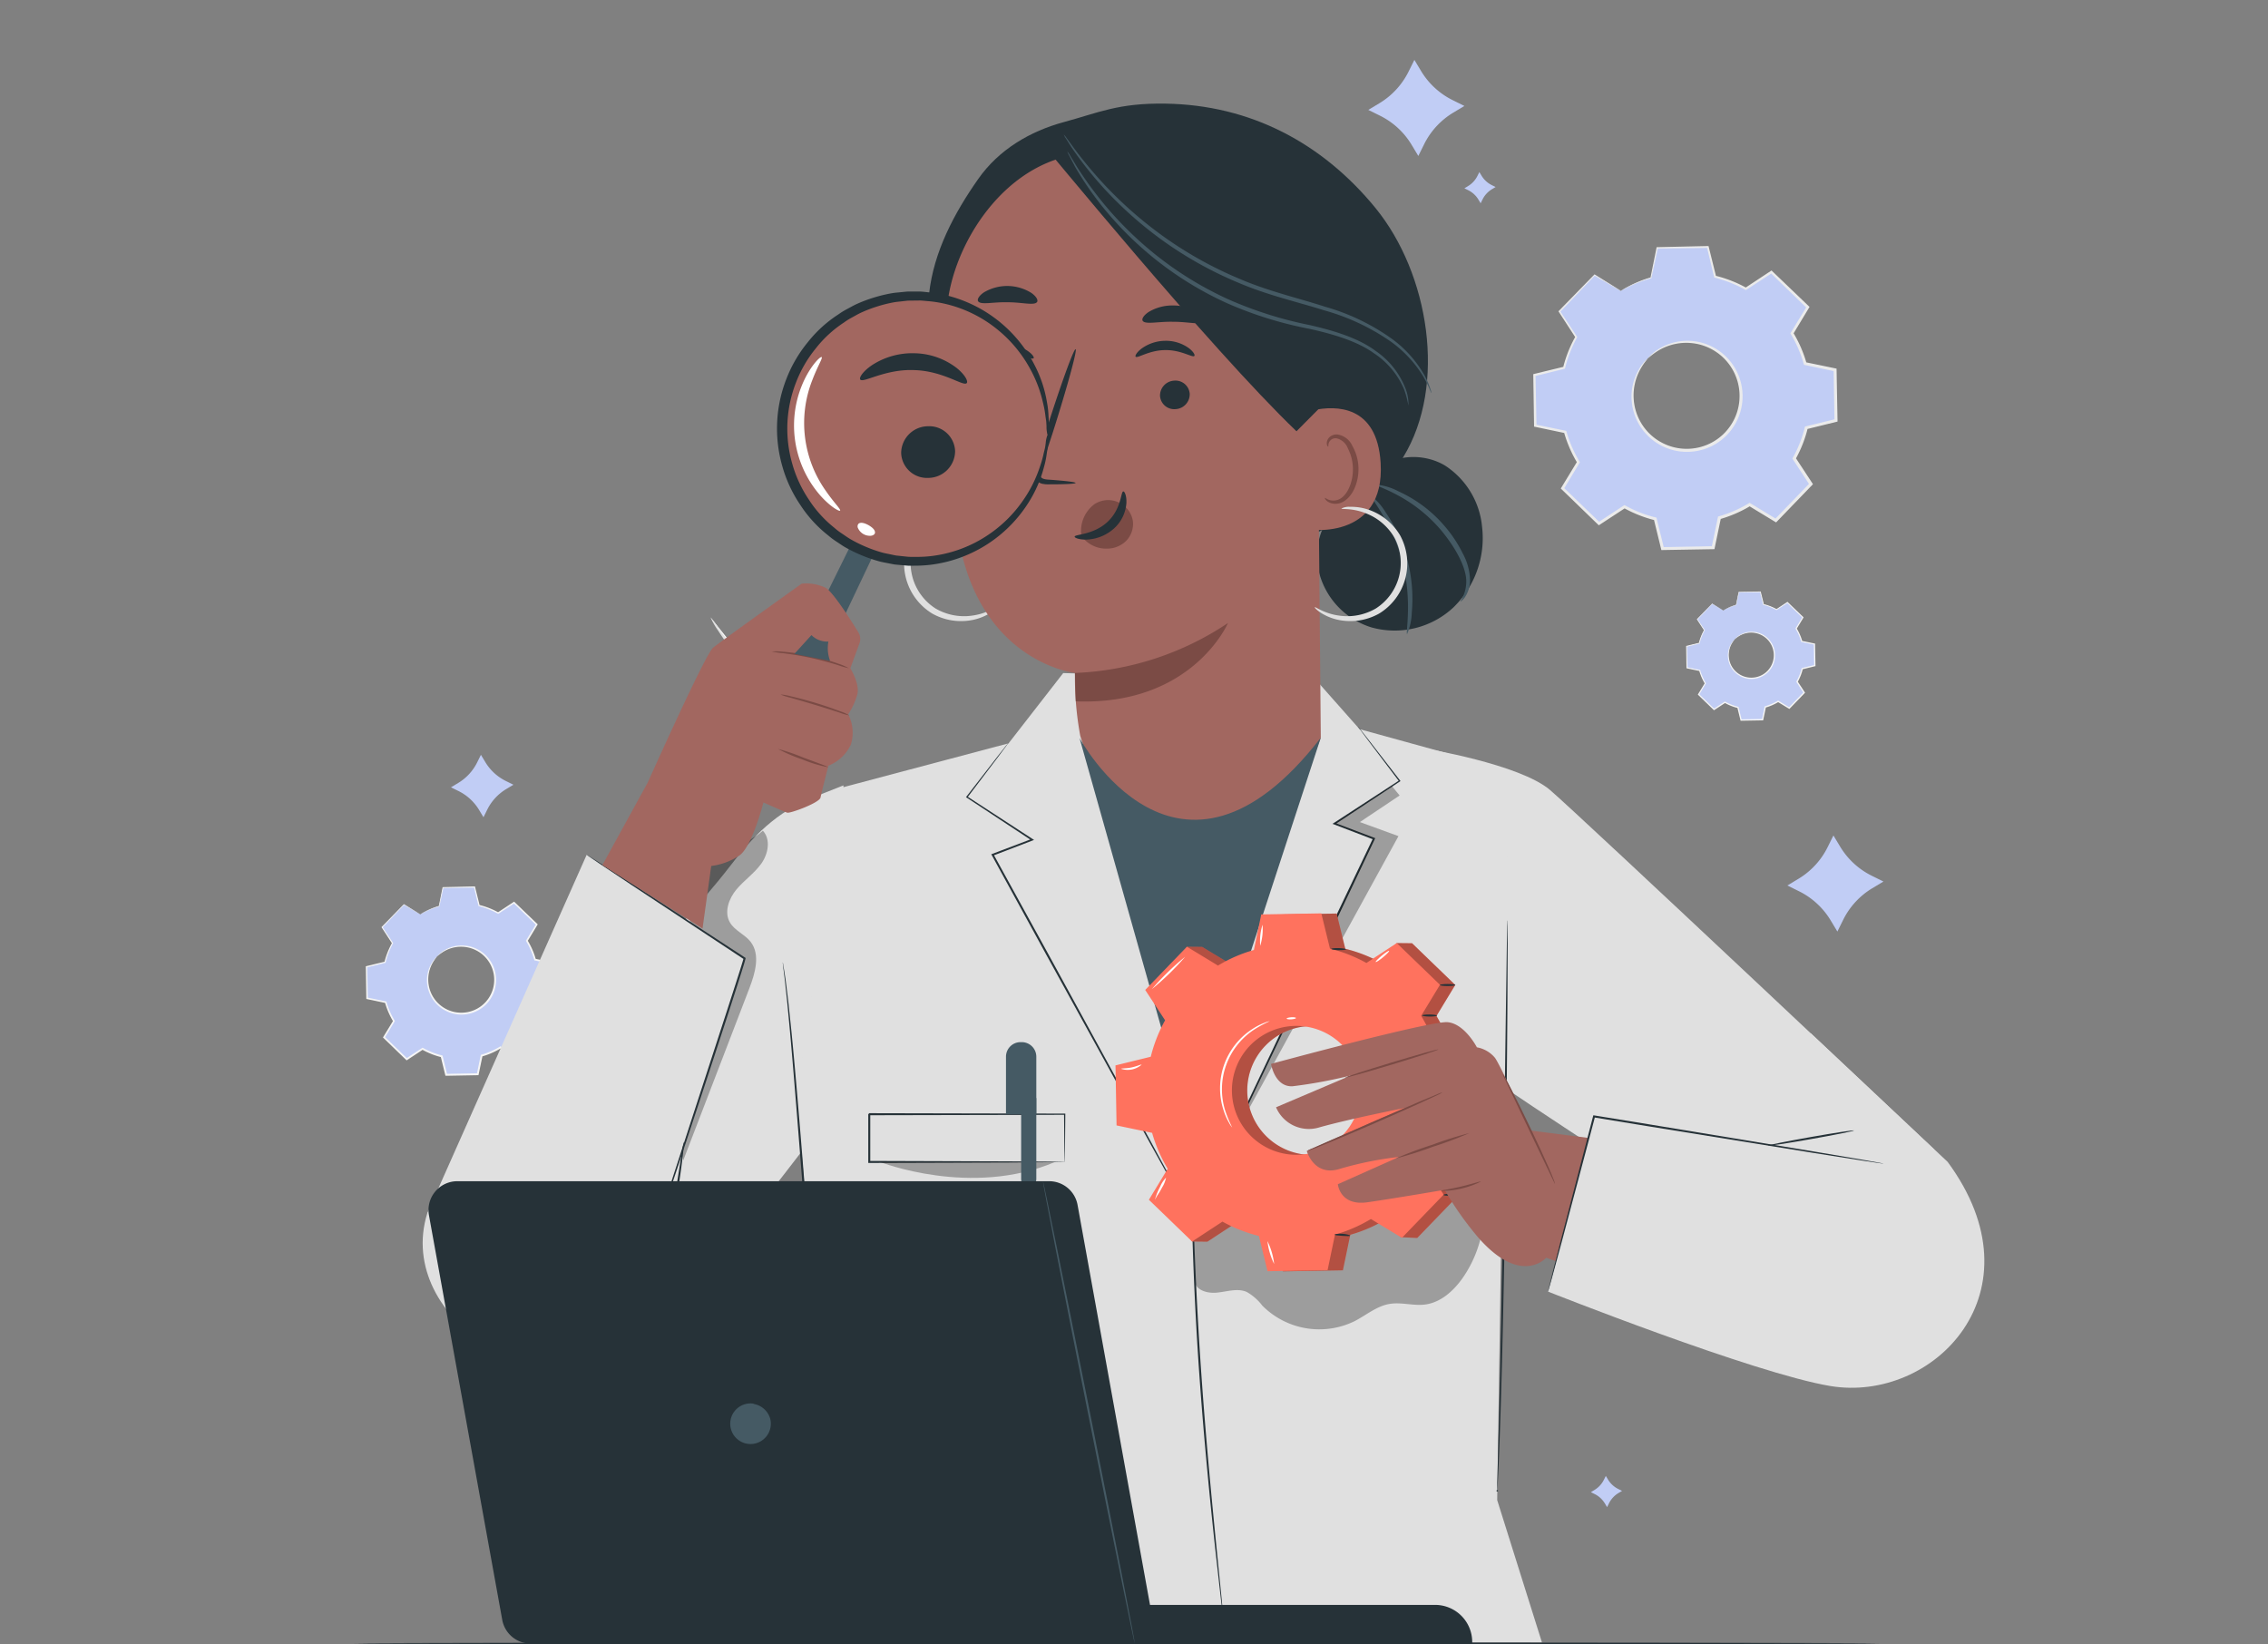 <svg xmlns="http://www.w3.org/2000/svg" xmlns:xlink="http://www.w3.org/1999/xlink" width="400" height="290" viewBox="0 0 400 290">
  <rect x="0" y="0" width="400" height="290" fill="#808080" stroke="none"/>
  <defs>
    <clipPath id="clip-path">
      <rect id="Rectángulo_379619" data-name="Rectángulo 379619" width="298.973" height="290" fill="none"/>
    </clipPath>
    <clipPath id="clip-path-5">
      <rect id="Rectángulo_379612" data-name="Rectángulo 379612" width="51.293" height="30.725" fill="none"/>
    </clipPath>
    <clipPath id="clip-path-6">
      <rect id="Rectángulo_379613" data-name="Rectángulo 379613" width="15.56" height="58.163" fill="none"/>
    </clipPath>
    <clipPath id="clip-path-7">
      <rect id="Rectángulo_379614" data-name="Rectángulo 379614" width="31.219" height="65.38" fill="none"/>
    </clipPath>
    <clipPath id="clip-path-8">
      <rect id="Rectángulo_379615" data-name="Rectángulo 379615" width="30.894" height="2.813" fill="none"/>
    </clipPath>
    <clipPath id="clip-path-9">
      <rect id="Rectángulo_379616" data-name="Rectángulo 379616" width="63.112" height="63.112" fill="none"/>
    </clipPath>
  </defs>
  <g id="Grupo_1081435" data-name="Grupo 1081435" transform="translate(-285 -606)">
    <rect id="Rectángulo_379838" data-name="Rectángulo 379838" width="400" height="290" transform="translate(285 606)" fill="none"/>
    <g id="Grupo_1081434" data-name="Grupo 1081434" transform="translate(336 606)">
      <g id="Grupo_1081172" data-name="Grupo 1081172" clip-path="url(#clip-path)">
        <g id="Grupo_1081150" data-name="Grupo 1081150">
          <g id="Grupo_1081149" data-name="Grupo 1081149" clip-path="url(#clip-path)">
            <path id="Trazado_833166" data-name="Trazado 833166" d="M106.882,156.579a78.619,78.619,0,0,0,11.074,13.849" transform="translate(-32.556 -47.694)" fill="#fff"/>
            <path id="Trazado_833167" data-name="Trazado 833167" d="M117.955,170.427a12.522,12.522,0,0,1-1.93-1.757,61.816,61.816,0,0,1-7.856-9.823,12.643,12.643,0,0,1-1.288-2.27,17.4,17.4,0,0,1,1.558,2.088c.932,1.307,2.24,3.1,3.767,5.008s2.985,3.58,4.055,4.775a17.577,17.577,0,0,1,1.695,1.979" transform="translate(-32.555 -47.693)" fill="#e0e0e0"/>
            <path id="Trazado_833168" data-name="Trazado 833168" d="M0,169.975,11.07,156.322" transform="translate(-0.001 -47.616)" fill="#fff"/>
            <path id="Trazado_833180" data-name="Trazado 833180" d="M29.1,229.775a13.609,13.609,0,0,1,3.323-1.444l.685-3.289,5.558-.1.8,3.263a13.58,13.58,0,0,1,3.372,1.327l2.809-1.841,4,3.861L47.9,234.424a13.606,13.606,0,0,1,1.444,3.324l3.289.684.1,5.558-3.264.8a13.625,13.625,0,0,1-1.326,3.372l1.841,2.809-3.86,4-2.872-1.741a13.612,13.612,0,0,1-3.323,1.444l-.685,3.289-5.557.1-.8-3.263a13.612,13.612,0,0,1-3.371-1.327l-2.809,1.841-4-3.861,1.741-2.871A13.581,13.581,0,0,1,23,245.255l-3.289-.684-.1-5.557,3.263-.8a13.654,13.654,0,0,1,1.327-3.372l-1.841-2.809,3.861-4Zm2.962,7.4a5.963,5.963,0,1,0,8.431-.148,5.962,5.962,0,0,0-8.431.148" transform="translate(-5.975 -68.518)" fill="#c1cdf5"/>
            <path id="Trazado_833181" data-name="Trazado 833181" d="M36.732,241.692a4.5,4.5,0,0,1,1.11-.974,5.938,5.938,0,0,1,3.89-.92,6,6,0,0,1,2.644.939,6.1,6.1,0,0,1,2.138,2.409,6.111,6.111,0,0,1,.576,3.509,6.083,6.083,0,0,1-5.033,5.214,6.11,6.11,0,0,1-3.528-.452,6.106,6.106,0,0,1-2.483-2.052,6.023,6.023,0,0,1-1.032-2.61,5.932,5.932,0,0,1,.783-3.919,4.5,4.5,0,0,1,.935-1.144c.032.027-.36.392-.819,1.21a5.945,5.945,0,0,0-.659,3.817,5.827,5.827,0,0,0,3.4,4.41,5.811,5.811,0,0,0,3.343.41,5.779,5.779,0,0,0,4.758-4.928,5.825,5.825,0,0,0-.527-3.326,5.826,5.826,0,0,0-4.527-3.247,5.949,5.949,0,0,0-3.792.793c-.8.488-1.152.893-1.18.862" transform="translate(-10.647 -73.032)" fill="#f5f5f5"/>
            <path id="Trazado_833182" data-name="Trazado 833182" d="M29.044,229.73a1.237,1.237,0,0,1-.185-.1l-.551-.318-2.165-1.278.067-.009-3.837,4.021.01-.108,1.853,2.8.033.05-.03.054a13.608,13.608,0,0,0-1.305,3.35l-.016.066-.066.016-3.261.809.092-.12c.035,1.75.072,3.607.111,5.557l-.107-.129,3.29.678.084.017.024.083a13.545,13.545,0,0,0,1.434,3.286l.047.076-.047.077-1.736,2.873-.024-.188,4,3.856-.2-.019,2.807-1.844.082-.054.086.048a13.552,13.552,0,0,0,3.332,1.308l.1.024.024.1.8,3.263-.166-.128,5.557-.1-.163.136c.216-1.039.449-2.16.684-3.289l.021-.1.1-.028a13.512,13.512,0,0,0,3.279-1.425h0l.09-.053.088.053,2.871,1.741-.211.027,3.862-4-.019.211-1.84-2.81-.056-.085.049-.088a13.478,13.478,0,0,0,1.313-3.33l.024-.1.1-.024,3.264-.8-.124.161q-.047-2.846-.092-5.557l.124.151-3.288-.688-.091-.019-.025-.089a13.525,13.525,0,0,0-1.423-3.289l-.046-.077.046-.076,1.746-2.869.023.176L45.5,227.742l.163.015-2.814,1.834-.063.041-.064-.036a13.566,13.566,0,0,0-3.339-1.325l-.067-.017-.015-.065c-.287-1.187-.545-2.256-.789-3.266l.1.077-5.558.073.074-.061c-.282,1.312-.513,2.388-.705,3.284l-.008.033-.031.008a14.09,14.09,0,0,0-2.542.978l-.6.312a1.324,1.324,0,0,1-.2.1,1.714,1.714,0,0,1,.185-.126c.127-.079.32-.2.586-.338a13.171,13.171,0,0,1,2.537-1.033l-.038.042.663-3.293.013-.06h.062l5.556-.122.081,0,.019.079c.251,1.008.516,2.076.811,3.26l-.082-.082a13.715,13.715,0,0,1,3.4,1.329l-.127,0,2.8-1.848.088-.057.075.072,4.007,3.853.081.079-.059.1-1.736,2.874V234.3a13.776,13.776,0,0,1,1.465,3.359l-.116-.108,3.29.681.123.026,0,.126q.05,2.71.1,5.557l0,.13-.127.031-3.262.8.121-.121a13.8,13.8,0,0,1-1.341,3.414l-.006-.173,1.842,2.808.074.113-.093.1-3.86,4-.095.1-.116-.071-2.872-1.741h.174a13.8,13.8,0,0,1-3.362,1.46l.12-.129-.685,3.289-.028.134-.136,0-5.558.1-.134,0-.032-.13-.8-3.264.121.121a13.839,13.839,0,0,1-3.411-1.345l.168-.006L26.739,255.4l-.106.07-.091-.088-3.994-3.866-.088-.085.063-.1,1.745-2.869v.152a13.763,13.763,0,0,1-1.454-3.361l.107.1-3.288-.691-.106-.022v-.107c-.03-1.95-.058-3.807-.085-5.558v-.1l.094-.023,3.266-.791-.082.082a13.726,13.726,0,0,1,1.348-3.394l0,.1-1.83-2.816-.038-.058.048-.049,3.884-3.976.031-.032.037.023,2.115,1.316.544.346a1.566,1.566,0,0,1,.184.126" transform="translate(-5.921 -68.473)" fill="#f5f5f5"/>
            <path id="Trazado_833183" data-name="Trazado 833183" d="M360.891,153.381a9.316,9.316,0,0,1,2.269-.986l.467-2.245,3.794-.067.547,2.228a9.271,9.271,0,0,1,2.3.905l1.918-1.257,2.73,2.636-1.188,1.96a9.321,9.321,0,0,1,.986,2.27l2.245.467.067,3.794-2.228.546a9.331,9.331,0,0,1-.905,2.3l1.257,1.917-2.636,2.73-1.96-1.188a9.294,9.294,0,0,1-2.27.986l-.467,2.245-3.794.067-.546-2.228a9.32,9.32,0,0,1-2.3-.905l-1.917,1.257-2.73-2.636,1.188-1.96a9.289,9.289,0,0,1-.986-2.269l-2.245-.467-.067-3.795,2.228-.546a9.3,9.3,0,0,1,.905-2.3l-1.257-1.917,2.636-2.73Zm2.023,5.055a4.071,4.071,0,1,0,5.757-.1,4.07,4.07,0,0,0-5.757.1" transform="translate(-107.955 -45.715)" fill="#c1cdf5"/>
            <path id="Trazado_833184" data-name="Trazado 833184" d="M366.1,161.518a3.087,3.087,0,0,1,.758-.666,4.054,4.054,0,0,1,2.656-.628,4.1,4.1,0,0,1,1.805.642,4.158,4.158,0,0,1,1.46,1.645,4.17,4.17,0,0,1,.394,2.4,4.156,4.156,0,0,1-3.437,3.56,4.167,4.167,0,0,1-2.409-.309,4.168,4.168,0,0,1-1.695-1.4,4.1,4.1,0,0,1-.7-1.782,4.051,4.051,0,0,1,.534-2.676,3.068,3.068,0,0,1,.638-.781c.022.019-.245.267-.559.826a4.055,4.055,0,0,0-.45,2.606,3.975,3.975,0,0,0,2.323,3.012,3.979,3.979,0,0,0,2.283.28,3.946,3.946,0,0,0,3.248-3.365,3.986,3.986,0,0,0-.36-2.27,3.977,3.977,0,0,0-3.09-2.217,4.062,4.062,0,0,0-2.589.541c-.548.333-.787.61-.806.588" transform="translate(-111.145 -48.797)" fill="#f5f5f5"/>
            <path id="Trazado_833185" data-name="Trazado 833185" d="M360.855,153.351a.785.785,0,0,1-.127-.067l-.376-.217-1.477-.873.046-.006-2.62,2.745.008-.074,1.265,1.912.022.035-.02.036a9.3,9.3,0,0,0-.892,2.287l-.01.045-.046.011-2.227.552.063-.082c.024,1.195.049,2.462.075,3.794l-.073-.088,2.247.463.057.012.016.056a9.276,9.276,0,0,0,.979,2.243l.032.051-.032.053c-.366.608-.773,1.279-1.186,1.962l-.017-.129,2.734,2.633-.135-.013,1.917-1.259.056-.037.06.033a9.193,9.193,0,0,0,2.274.893l.066.017.017.066c.172.7.359,1.459.547,2.228l-.113-.088,3.794-.068-.111.092.467-2.245.015-.07.067-.019a9.2,9.2,0,0,0,2.239-.972h0l.061-.036.06.036,1.96,1.189-.144.019,2.636-2.729-.013.143-1.256-1.918-.038-.058.033-.061a9.17,9.17,0,0,0,.9-2.273l.017-.067.066-.016,2.228-.544-.085.11q-.031-1.942-.063-3.794l.086.1-2.244-.47-.063-.013-.017-.061a9.184,9.184,0,0,0-.972-2.245l-.031-.052.031-.052,1.192-1.958.016.12-2.725-2.641.111.01-1.921,1.252-.042.028-.044-.025a9.276,9.276,0,0,0-2.28-.9l-.045-.011-.01-.045c-.2-.81-.373-1.54-.539-2.229l.068.052-3.795.05.05-.042c-.192.9-.35,1.631-.481,2.243l0,.022-.022.006a9.584,9.584,0,0,0-1.735.668l-.408.214a.951.951,0,0,1-.136.069,1.135,1.135,0,0,1,.126-.086c.087-.053.218-.134.4-.23a9.013,9.013,0,0,1,1.732-.706l-.026.029c.124-.613.272-1.35.453-2.249l.008-.04h.042l3.793-.083h.055l.014.054c.171.688.352,1.417.554,2.226l-.056-.056a9.4,9.4,0,0,1,2.325.907l-.087,0,1.914-1.261.06-.039.051.049,2.736,2.631.056.054-.04.066c-.384.638-.779,1.29-1.184,1.962v-.1a9.434,9.434,0,0,1,1,2.293l-.079-.074,2.246.465.084.017,0,.086q.033,1.85.07,3.794l0,.088-.087.022-2.227.548.083-.083a9.349,9.349,0,0,1-.915,2.33l0-.118,1.257,1.917.05.077-.063.067-2.635,2.731-.065.067-.079-.049-1.961-1.188h.119a9.441,9.441,0,0,1-2.3,1l.082-.088c-.161.771-.32,1.536-.468,2.245l-.019.09-.092,0-3.794.065H363.9l-.022-.088-.545-2.228.083.082a9.425,9.425,0,0,1-2.33-.918l.114,0-1.918,1.255-.074.047-.061-.061-2.727-2.639-.06-.058.043-.071c.415-.682.823-1.351,1.192-1.958v.1a9.4,9.4,0,0,1-.993-2.295l.073.068-2.245-.471-.072-.015v-.073c-.021-1.332-.04-2.6-.058-3.795v-.066l.064-.016,2.229-.54-.056.056a9.384,9.384,0,0,1,.921-2.317v.071l-1.249-1.923-.026-.04.033-.033,2.652-2.716.021-.022.025.016,1.444.9.371.236a1.2,1.2,0,0,1,.127.086" transform="translate(-107.919 -45.684)" fill="#f5f5f5"/>
            <path id="Trazado_833186" data-name="Trazado 833186" d="M331.047,70.382a21.908,21.908,0,0,1,5.339-2.321l1.1-5.284,8.928-.156,1.285,5.241a21.878,21.878,0,0,1,5.417,2.131l4.512-2.958,6.424,6.2-2.8,4.612a21.877,21.877,0,0,1,2.32,5.34l5.284,1.1.156,8.928L363.772,94.5a21.874,21.874,0,0,1-2.131,5.416l2.958,4.512-6.2,6.424-4.613-2.8a21.883,21.883,0,0,1-5.339,2.32l-1.1,5.284-8.928.156-1.285-5.242a21.873,21.873,0,0,1-5.417-2.131L327.2,111.4l-6.424-6.2,2.8-4.613a21.872,21.872,0,0,1-2.321-5.339l-5.284-1.1-.156-8.928,5.242-1.286a21.936,21.936,0,0,1,2.131-5.416l-2.957-4.512,6.2-6.424Zm4.759,11.893a9.579,9.579,0,1,0,13.544-.238,9.579,9.579,0,0,0-13.544.238" transform="translate(-96.197 -19.074)" fill="#c1cdf5"/>
            <path id="Trazado_833187" data-name="Trazado 833187" d="M343.311,89.526a7.239,7.239,0,0,1,1.784-1.565,9.531,9.531,0,0,1,6.249-1.477,9.659,9.659,0,0,1,4.247,1.508,9.813,9.813,0,0,1,3.435,3.87,9.835,9.835,0,0,1,.925,5.638,9.774,9.774,0,0,1-8.085,8.375,9.824,9.824,0,0,1-5.668-.726,9.812,9.812,0,0,1-3.989-3.3,9.657,9.657,0,0,1-1.656-4.192,9.533,9.533,0,0,1,1.257-6.3,7.232,7.232,0,0,1,1.5-1.837c.051.044-.579.629-1.316,1.944a9.549,9.549,0,0,0-1.058,6.131,9.357,9.357,0,0,0,5.468,7.085,9.352,9.352,0,0,0,5.371.659,9.281,9.281,0,0,0,7.642-7.918,9.369,9.369,0,0,0-.846-5.343,9.36,9.36,0,0,0-7.273-5.216,9.549,9.549,0,0,0-6.091,1.273c-1.289.784-1.851,1.435-1.9,1.384" transform="translate(-103.702 -26.326)" fill="#ebebeb"/>
            <path id="Trazado_833188" data-name="Trazado 833188" d="M330.96,70.309a2.056,2.056,0,0,1-.3-.157l-.885-.511L326.3,67.588l.108-.015-6.164,6.46.016-.172,2.976,4.5.054.081-.047.086a21.848,21.848,0,0,0-2.1,5.381l-.026.106-.106.026-5.238,1.3.149-.193c.056,2.811.115,5.794.177,8.926l-.172-.207,5.286,1.089.134.028.038.133a21.75,21.75,0,0,0,2.3,5.278l.074.122-.074.123-2.79,4.617-.039-.3,6.431,6.195-.318-.03,4.509-2.962.133-.086.138.076a21.748,21.748,0,0,0,5.352,2.1l.156.038.038.157c.4,1.642.844,3.432,1.289,5.241l-.266-.2,8.928-.161-.262.217c.347-1.669.721-3.47,1.1-5.284l.033-.163.16-.045a21.679,21.679,0,0,0,5.268-2.289l0,0,.144-.085.14.085,4.613,2.8-.339.044,6.2-6.422-.032.337-2.955-4.513-.089-.137.079-.142a21.626,21.626,0,0,0,2.108-5.349l.039-.156.156-.038,5.243-1.281-.2.259q-.076-4.571-.148-8.928l.2.243-5.282-1.106-.146-.031-.04-.143a21.694,21.694,0,0,0-2.286-5.284l-.074-.124.074-.122,2.8-4.608.036.282-6.41-6.215.261.025-4.519,2.946-.1.065-.1-.058a21.785,21.785,0,0,0-5.364-2.129l-.106-.026-.025-.106c-.461-1.906-.876-3.623-1.268-5.245l.161.124-8.928.117.118-.1-1.134,5.277-.012.053-.051.014a22.67,22.67,0,0,0-4.083,1.57l-.96.5a2.18,2.18,0,0,1-.321.163,2.869,2.869,0,0,1,.3-.2c.2-.126.513-.314.941-.542a21.163,21.163,0,0,1,4.076-1.66l-.062.067,1.065-5.291.019-.1.1,0,8.926-.2.129,0,.032.127,1.3,5.236-.131-.131a22.054,22.054,0,0,1,5.469,2.134l-.2.007,4.5-2.969.14-.092.122.117L364.122,73l.131.126-.095.157L361.37,77.9v-.246a22.131,22.131,0,0,1,2.353,5.395l-.186-.173,5.285,1.093.2.041,0,.2q.08,4.354.166,8.927l0,.209-.2.05-5.241,1.289.195-.194a22.133,22.133,0,0,1-2.154,5.484l-.01-.279,2.96,4.511.119.182-.151.156-6.2,6.426-.152.157-.187-.113-4.613-2.8h.284l-.006,0a22.167,22.167,0,0,1-5.4,2.346l.193-.208c-.378,1.814-.753,3.615-1.1,5.284l-.044.213-.218,0-8.928.152-.215,0-.051-.209c-.442-1.809-.88-3.6-1.282-5.243l.195.195a22.223,22.223,0,0,1-5.48-2.161l.27-.01-4.515,2.953-.171.113-.147-.143-6.416-6.209-.141-.136.1-.167,2.8-4.608v.245a22.157,22.157,0,0,1-2.336-5.4l.172.16-5.282-1.111-.169-.035,0-.172c-.048-3.132-.094-6.116-.136-8.928l0-.156.152-.037,5.245-1.27-.131.132a22.084,22.084,0,0,1,2.165-5.452l.006.167-2.939-4.524-.06-.095.077-.079,6.238-6.387.05-.051.058.037,3.4,2.115.874.555a2.687,2.687,0,0,1,.3.2" transform="translate(-96.11 -19.002)" fill="#ebebeb"/>
            <path id="Trazado_833189" data-name="Trazado 833189" d="M46.318,191.414l.77,1.28a8.761,8.761,0,0,0,3.625,3.338l1.339.662-1.28.77a8.767,8.767,0,0,0-3.339,3.625l-.662,1.339-.77-1.28a8.766,8.766,0,0,0-3.625-3.338l-1.338-.662,1.28-.771a8.764,8.764,0,0,0,3.338-3.624Z" transform="translate(-12.5 -58.305)" fill="#c1cdf5"/>
            <path id="Trazado_833190" data-name="Trazado 833190" d="M300.7,43.63l.385.64a4.375,4.375,0,0,0,1.812,1.669l.669.331-.64.385a4.38,4.38,0,0,0-1.669,1.812l-.331.67-.385-.64a4.382,4.382,0,0,0-1.813-1.669l-.669-.331.64-.385a4.381,4.381,0,0,0,1.669-1.813Z" transform="translate(-90.79 -13.29)" fill="#c1cdf5"/>
            <path id="Trazado_833191" data-name="Trazado 833191" d="M281.818,15.184,283,17.153a13.489,13.489,0,0,0,5.577,5.136l2.06,1.018-1.969,1.185a13.481,13.481,0,0,0-5.136,5.578l-1.019,2.06-1.185-1.969a13.477,13.477,0,0,0-5.578-5.136l-2.06-1.019,1.969-1.185a13.49,13.49,0,0,0,5.136-5.578Z" transform="translate(-83.367 -4.625)" fill="#c1cdf5"/>
            <path id="Trazado_833192" data-name="Trazado 833192" d="M332.771,374.284l.385.64a4.375,4.375,0,0,0,1.812,1.669l.669.331-.64.385a4.38,4.38,0,0,0-1.669,1.812l-.331.67-.385-.64a4.382,4.382,0,0,0-1.813-1.669l-.669-.332.64-.385a4.381,4.381,0,0,0,1.669-1.813Z" transform="translate(-100.558 -114.007)" fill="#c1cdf5"/>
            <path id="Trazado_833193" data-name="Trazado 833193" d="M388.094,211.867l1.185,1.969a13.489,13.489,0,0,0,5.577,5.136l2.06,1.018-1.969,1.185a13.481,13.481,0,0,0-5.136,5.578l-1.019,2.06-1.185-1.969a13.485,13.485,0,0,0-5.578-5.136l-2.06-1.019,1.969-1.185a13.491,13.491,0,0,0,5.136-5.578Z" transform="translate(-115.739 -64.534)" fill="#c1cdf5"/>
          </g>
        </g>
        <g id="Grupo_1081152" data-name="Grupo 1081152">
          <g id="Grupo_1081151" data-name="Grupo 1081151" clip-path="url(#clip-path)">
            <path id="Trazado_833194" data-name="Trazado 833194" d="M285.486,416.685c0,.1-60.227.181-134.5.181-74.3,0-134.517-.081-134.517-.181s60.214-.181,134.517-.181c74.276,0,134.5.081,134.5.181" transform="translate(-5.015 -126.867)" fill="#263238"/>
          </g>
        </g>
        <g id="Grupo_1081169" data-name="Grupo 1081169">
          <g id="Grupo_1081168" data-name="Grupo 1081168" clip-path="url(#clip-path)">
            <path id="Trazado_833195" data-name="Trazado 833195" d="M102.779,201.266c-6.558,2.6-10.675,6.854-14.959,12.46-7.758,10.153-53.013,59.864-53.158,60.925C28.861,293.382,55.8,310.572,73,296.56c8.9-7.25,36.382-44.3,36.382-44.3l-1.318-53.09Z" transform="translate(-10.313 -60.666)" fill="#e0e0e0"/>
            <path id="Trazado_833196" data-name="Trazado 833196" d="M308.881,197.139c-5.35-4.586-22.219-7.354-22.219-7.354l-2.727.842c1.439,7.341,10.423,53.228,10.423,54.283,0,1.147,73.758,48.536,73.758,48.536l8.418-33.012s-62.3-58.709-67.654-63.295" transform="translate(-86.487 -57.808)" fill="#e0e0e0"/>
            <path id="Trazado_833197" data-name="Trazado 833197" d="M133.88,190.961l29.714-7.885,9.634-12.389,44.755,1.408,7.508,8.482,26.237,7.229-1.96,128.722,7.889,25.087H120.529l10.95-35.272-5.2-60.586Z" transform="translate(-36.713 -51.991)" fill="#e0e0e0"/>
            <path id="Trazado_833198" data-name="Trazado 833198" d="M240.468,44.686c-9.431-11.527-22.1-18.163-36.987-18.409-8.4-.139-11.878,1.607-17.928,3.239s-11.51,4.878-15.119,10c-4.287,6.085-7.888,12.9-8.7,20.3-.832,7.6-1.666,15.252-1.092,22.876s2.644,15.3,7.133,21.491l19.4,3.371c10.713.365,21.576.716,32.013-1.727s20.579-8.06,26.169-17.207c7.766-12.708,4.541-32.4-4.89-43.931" transform="translate(-48.874 -8.001)" fill="#263238"/>
            <path id="Trazado_833199" data-name="Trazado 833199" d="M172.274,146.25c.038.045-.316.478-1.159,1.017a9.515,9.515,0,0,1-4,1.35,10.369,10.369,0,0,1-6.167-1.25,10.346,10.346,0,0,1-3.733-13.806,10.369,10.369,0,0,1,4.7-4.188,9.51,9.51,0,0,1,4.132-.848,2.96,2.96,0,0,1,1.512.295c.015.231-2.259-.25-5.29,1.291a9.99,9.99,0,0,0-4.122,3.973,9.53,9.53,0,0,0,3.343,12.363,9.994,9.994,0,0,0,5.562,1.354c3.394-.2,5.115-1.759,5.22-1.551" transform="translate(-47.502 -39.147)" fill="#e0e0e0"/>
            <path id="Trazado_833200" data-name="Trazado 833200" d="M289.793,128.305a14.477,14.477,0,0,0-6.567-10.918c-3.791-2.24-9.088-2.008-12.246,1.061l-3.048,3.633a12.522,12.522,0,0,0-7.2,12.627,13.719,13.719,0,0,0,9.514,11.227,15.191,15.191,0,0,0,14.462-3.494,17.029,17.029,0,0,0,5.088-14.136" transform="translate(-79.396 -35.302)" fill="#263238"/>
            <path id="Trazado_833201" data-name="Trazado 833201" d="M290.473,143.5a6.563,6.563,0,0,0,1.044-3.86c-.163-2.483-1.966-5.737-4.44-8.72a26.227,26.227,0,0,0-7.773-6.232c-2.273-1.22-3.835-1.666-3.787-1.825a10.579,10.579,0,0,1,4.083,1.22,23.371,23.371,0,0,1,8.2,6.222,22.948,22.948,0,0,1,3.137,4.77,10.482,10.482,0,0,1,1.25,4.544,5.471,5.471,0,0,1-.87,3.076c-.438.629-.812.846-.847.805" transform="translate(-83.922 -37.418)" fill="#455a64"/>
            <path id="Trazado_833202" data-name="Trazado 833202" d="M280.726,150.1c-.317-.019,1-5.884-.866-12.811-1.766-6.957-5.789-11.423-5.521-11.594a10.429,10.429,0,0,1,2.564,2.88,27.009,27.009,0,0,1,4.647,17.759,10.481,10.481,0,0,1-.824,3.767" transform="translate(-83.559 -38.284)" fill="#455a64"/>
            <path id="Trazado_833203" data-name="Trazado 833203" d="M231.941,55.011a7.2,7.2,0,0,0-6.836-6.944l-25.862-10.28-6.756.785c-15.2.054-25.686,16.82-25.786,29.132-.111,13.679.294,30.383,2.467,40.465,4.371,20.274,20.189,22.016,20.189,22.016a56.9,56.9,0,0,0,.937,11.093l19.348,59.894,23.076-59.567Z" transform="translate(-50.772 -11.51)" fill="#a26760"/>
            <path id="Trazado_833204" data-name="Trazado 833204" d="M209.98,130.543a4.316,4.316,0,0,0-1.492-2.663,4.411,4.411,0,0,0-5.35-.3,5.909,5.909,0,0,0-2.244,5.546,5.37,5.37,0,0,0,3.843,2.229,6.409,6.409,0,0,0,.722.023,4.826,4.826,0,0,0,3.25-1.286,4.3,4.3,0,0,0,1.271-3.544" transform="translate(-61.174 -38.627)" fill="#7b4b45"/>
            <path id="Trazado_833205" data-name="Trazado 833205" d="M181.165,99.852a2.626,2.626,0,0,0,2.675,2.508,2.513,2.513,0,0,0,2.574-2.513,2.629,2.629,0,0,0-2.672-2.509,2.514,2.514,0,0,0-2.577,2.515" transform="translate(-55.182 -29.649)" fill="#263238"/>
            <path id="Trazado_833206" data-name="Trazado 833206" d="M173.926,90.39c.344.325,2.251-1.255,5.074-1.4,2.818-.188,4.969,1.151,5.256.789.143-.161-.223-.76-1.161-1.368a7.217,7.217,0,0,0-4.231-1.054,6.923,6.923,0,0,0-4.015,1.544c-.831.713-1.091,1.348-.923,1.492" transform="translate(-52.963 -26.604)" fill="#263238"/>
            <path id="Trazado_833207" data-name="Trazado 833207" d="M196.254,112.142c0-.161-1.766-.368-4.629-.576-.725-.035-1.415-.14-1.563-.625a3.664,3.664,0,0,1,.364-2.163q.873-2.672,1.83-5.606c2.531-7.976,4.321-14.519,4-14.617s-2.636,6.286-5.166,14.261q-.91,2.949-1.739,5.633a4.175,4.175,0,0,0-.218,2.85,1.814,1.814,0,0,0,1.243.989,4.921,4.921,0,0,0,1.234.1c2.869,0,4.645-.088,4.647-.249" transform="translate(-57.553 -26.974)" fill="#263238"/>
            <path id="Trazado_833208" data-name="Trazado 833208" d="M199.288,166.8a52.109,52.109,0,0,0,26.989-8.809s-6.265,14.608-26.84,13.817Z" transform="translate(-60.703 -48.124)" fill="#7b4b45"/>
            <path id="Trazado_833209" data-name="Trazado 833209" d="M207.794,124.626c-.46,0-.3,3.063-2.8,5.381s-5.782,2.161-5.782,2.59c-.032.2.76.556,2.14.517a7.641,7.641,0,0,0,4.837-1.989,6.65,6.65,0,0,0,2.152-4.5c.047-1.287-.337-2.028-.545-2" transform="translate(-60.679 -37.961)" fill="#263238"/>
            <path id="Trazado_833210" data-name="Trazado 833210" d="M174.724,75.238c.513.663,2.648.083,5.185.155,2.538-.01,4.665.621,5.186-.03.231-.316-.082-.973-1-1.618a8.037,8.037,0,0,0-8.357-.1c-.923.623-1.244,1.272-1.019,1.595" transform="translate(-53.2 -22.09)" fill="#263238"/>
            <path id="Trazado_833211" data-name="Trazado 833211" d="M226.1,98.857a2.627,2.627,0,0,1-2.487,2.694,2.513,2.513,0,0,1-2.749-2.321,2.629,2.629,0,0,1,2.484-2.7,2.514,2.514,0,0,1,2.752,2.322" transform="translate(-67.274 -29.402)" fill="#263238"/>
            <path id="Trazado_833212" data-name="Trazado 833212" d="M225.02,89.1c-.32.348-2.335-1.089-5.162-1.033-2.823.016-4.873,1.507-5.185,1.165-.154-.15.168-.775,1.059-1.448a7.215,7.215,0,0,1,4.144-1.357,6.924,6.924,0,0,1,4.115,1.25c.88.652,1.186,1.266,1.028,1.423" transform="translate(-65.378 -26.326)" fill="#263238"/>
            <path id="Trazado_833213" data-name="Trazado 833213" d="M227.177,80.306c-.545.651-2.738.024-5.36.038-2.622-.067-4.835.515-5.358-.147-.229-.322.109-.971,1.069-1.6a8.089,8.089,0,0,1,4.339-1.127,7.989,7.989,0,0,1,4.3,1.216c.938.643,1.254,1.3,1.014,1.617" transform="translate(-65.912 -23.598)" fill="#263238"/>
            <path id="Trazado_833214" data-name="Trazado 833214" d="M255.472,109.4c-.08-1.524,1.483-5.211,2.975-5.528,3.982-.846,11.24-.921,11.867,9.276.857,13.939-13.314,11.925-13.364,11.526-.038-.311-1.2-10.014-1.478-15.274" transform="translate(-77.816 -31.535)" fill="#a26760"/>
            <path id="Trazado_833215" data-name="Trazado 833215" d="M262.673,121.376c.058-.048.253.155.675.318a2.433,2.433,0,0,0,1.818-.074c1.439-.631,2.535-3.045,2.448-5.562a8.023,8.023,0,0,0-.893-3.435,2.807,2.807,0,0,0-1.942-1.751,1.24,1.24,0,0,0-1.392.753c-.163.4-.057.675-.129.7-.037.038-.314-.214-.236-.8a1.546,1.546,0,0,1,.5-.907,1.832,1.832,0,0,1,1.321-.437,3.418,3.418,0,0,1,2.67,2.006,8.261,8.261,0,0,1,1.081,3.833c.083,2.815-1.193,5.531-3.172,6.238a2.606,2.606,0,0,1-2.243-.232c-.453-.317-.545-.625-.5-.653" transform="translate(-80.007 -33.562)" fill="#7b4b45"/>
            <path id="Trazado_833216" data-name="Trazado 833216" d="M240.418,82.539l-4.033,4.06C221.091,71.96,191.2,35.306,192.871,37.49c0,0,10.478-4.309,21.85-2.372s32.943,7.629,32.612,21.042-6.914,26.379-6.914,26.379" transform="translate(-58.728 -10.544)" fill="#263238"/>
            <path id="Trazado_833217" data-name="Trazado 833217" d="M260.1,146.25c-.038.045.316.478,1.159,1.017a9.514,9.514,0,0,0,4,1.35,10.37,10.37,0,0,0,6.167-1.25,10.346,10.346,0,0,0,3.733-13.806,10.369,10.369,0,0,0-4.7-4.188,9.51,9.51,0,0,0-4.132-.848,2.96,2.96,0,0,0-1.512.295c-.015.231,2.259-.25,5.29,1.291a9.99,9.99,0,0,1,4.122,3.973,9.53,9.53,0,0,1-3.344,12.363,9.994,9.994,0,0,1-5.562,1.354c-3.394-.2-5.115-1.759-5.22-1.551" transform="translate(-79.225 -39.147)" fill="#e0e0e0"/>
            <path id="Trazado_833218" data-name="Trazado 833218" d="M261.3,79.7a3.611,3.611,0,0,0-.214-.807,14.106,14.106,0,0,0-.951-2.2,20.291,20.291,0,0,0-5.825-6.555A38.106,38.106,0,0,0,242.577,64.5c-4.662-1.519-9.919-2.7-15.078-4.914a68.3,68.3,0,0,1-13.772-7.713,71.3,71.3,0,0,1-9.72-8.5,76.09,76.09,0,0,1-5.621-6.67l-1.4-1.922a3.68,3.68,0,0,0-.524-.648,3.609,3.609,0,0,0,.4.727c.291.46.7,1.153,1.292,2a64.03,64.03,0,0,0,5.478,6.854,68.172,68.172,0,0,0,9.7,8.685,66.91,66.91,0,0,0,13.884,7.841c5.227,2.243,10.521,3.407,15.154,4.882a38.65,38.65,0,0,1,11.628,5.42,20.973,20.973,0,0,1,5.884,6.285c1.022,1.781,1.334,2.9,1.406,2.869" transform="translate(-59.842 -10.397)" fill="#455a64"/>
            <path id="Trazado_833219" data-name="Trazado 833219" d="M257.514,83.2a7.323,7.323,0,0,0-.541-3.047,14.238,14.238,0,0,0-5.238-6.563c-2.91-2.173-7.065-3.517-11.632-4.56a68.752,68.752,0,0,1-14.455-4.587,61.267,61.267,0,0,1-12.886-7.955,62.958,62.958,0,0,1-8.834-8.683A66.591,66.591,0,0,1,199,41.038c-.48-.793-.871-1.439-1.181-1.953a3.452,3.452,0,0,0-.455-.659,3.344,3.344,0,0,0,.329.729l1.07,2.026a56.844,56.844,0,0,0,4.773,6.946A60.479,60.479,0,0,0,212.348,57a60.142,60.142,0,0,0,13,8.093,67.19,67.19,0,0,0,14.6,4.578c4.56,1,8.628,2.273,11.489,4.33a14.4,14.4,0,0,1,5.27,6.251,16.561,16.561,0,0,1,.8,2.947" transform="translate(-60.117 -11.704)" fill="#455a64"/>
            <g id="Grupo_1081155" data-name="Grupo 1081155" transform="translate(159.455 203.706)" opacity="0.3">
              <g id="Grupo_1081154" data-name="Grupo 1081154">
                <g id="Grupo_1081153" data-name="Grupo 1081153" clip-path="url(#clip-path-5)">
                  <path id="Trazado_833220" data-name="Trazado 833220" d="M279.67,296.341a5.122,5.122,0,0,0-1.889-2.962c-1.512-.943-3.575-.276-4.878.939a24.959,24.959,0,0,0-3.1,4.333,16.439,16.439,0,0,1-14.539,6.9c-3.915-.314-7.61-2.047-11.525-2.374-4.661-.391-10.04.833-14.436,2.426l.284,9.206c-.178,1.8,1.944,2.529,3.751,2.383s3.7-.85,5.365-.144a9.121,9.121,0,0,1,2.769,2.422,14.165,14.165,0,0,0,16.308,2.73c2.035-1.056,3.872-2.643,6.133-3.025,2.075-.35,4.209.377,6.3.1,2.722-.358,4.953-2.369,6.546-4.6a21.186,21.186,0,0,0,2.919-18.329" transform="translate(-229.3 -292.933)"/>
                </g>
              </g>
            </g>
            <g id="Grupo_1081158" data-name="Grupo 1081158" transform="translate(68.861 146.485)" opacity="0.3">
              <g id="Grupo_1081157" data-name="Grupo 1081157">
                <g id="Grupo_1081156" data-name="Grupo 1081156" clip-path="url(#clip-path-6)">
                  <path id="Trazado_833221" data-name="Trazado 833221" d="M113.424,216.474c1.227-1.713,1.715-4.28.282-5.825-3.345,3.043-8.8,3.522-11.227,7.339-1.208,1.9-1.386,4.254-1.524,6.5q-1.262,20.408-1.933,40.847l.638,3.476,11.657-30.342c1.034-2.692,1.993-5.981.207-8.245-1.03-1.306-2.791-1.947-3.628-3.386-1.059-1.821-.2-4.2,1.149-5.816s3.151-2.835,4.378-4.548" transform="translate(-99.023 -210.648)"/>
                </g>
              </g>
            </g>
            <path id="Trazado_833222" data-name="Trazado 833222" d="M63.138,216.761,35.013,280.011,70.788,297.02l20.19-61.97Z" transform="translate(-10.665 -66.025)" fill="#e0e0e0"/>
            <path id="Trazado_833223" data-name="Trazado 833223" d="M75.457,216.761a.683.683,0,0,1,.146.076l.412.252,1.579,1,5.857,3.784L103.395,234.9l.1.065-.02.083c-.2.841-.454,1.548-.686,2.328l-.736,2.319-1.535,4.764c-3.678,11.33-7.068,21.565-9.535,28.969l-2.944,8.76-.818,2.375c-.092.255-.166.458-.222.615a1,1,0,0,1-.088.205,1.067,1.067,0,0,1,.052-.217l.188-.626c.179-.572.433-1.374.754-2.4l2.835-8.8,9.434-29,1.538-4.763q.373-1.17.739-2.316.177-.573.354-1.139l.17-.558.074-.263.038-.131.019-.065.009-.033,0-.016,0-.008v-.006l.133,0-.053.147L83.327,222.066l-5.8-3.872-1.547-1.051-.395-.278a.626.626,0,0,1-.129-.1" transform="translate(-22.984 -66.025)" fill="#263238"/>
            <path id="Trazado_833224" data-name="Trazado 833224" d="M96.066,306.414a18.529,18.529,0,0,1,.375-2.474c.28-1.617.636-3.67,1.028-5.942l.95-5.955a18.433,18.433,0,0,1,.446-2.462,2.422,2.422,0,0,1-.013.675c-.031.431-.092,1.054-.179,1.821-.173,1.536-.46,3.654-.846,5.981s-.8,4.422-1.135,5.932c-.166.755-.31,1.364-.42,1.782a2.435,2.435,0,0,1-.206.643" transform="translate(-29.259 -88.206)" fill="#263238"/>
            <path id="Trazado_833225" data-name="Trazado 833225" d="M125.186,244.075a.977.977,0,0,1,.049.211c.027.161.063.366.106.624.088.55.223,1.361.37,2.409.13,1.058.288,2.341.47,3.826.158,1.5.336,3.2.533,5.077.746,7.528,1.6,17.943,2.507,29.447s1.72,21.925,2.4,29.456c.177,1.879.338,3.581.48,5.079.159,1.487.3,2.771.409,3.83.129,1.03.229,1.839.3,2.415l.071.629a1.061,1.061,0,0,1,.013.217.926.926,0,0,1-.049-.211c-.028-.161-.063-.366-.107-.624-.087-.55-.223-1.361-.369-2.409-.13-1.058-.288-2.341-.47-3.826-.158-1.5-.337-3.2-.533-5.076-.747-7.528-1.6-17.944-2.508-29.452s-1.72-21.92-2.4-29.451c-.177-1.879-.338-3.581-.479-5.08-.159-1.486-.3-2.77-.409-3.83-.129-1.029-.23-1.839-.3-2.415-.03-.261-.053-.468-.072-.629a.964.964,0,0,1-.012-.217" transform="translate(-38.131 -74.345)" fill="#263238"/>
            <path id="Trazado_833226" data-name="Trazado 833226" d="M211.645,272.439a1.587,1.587,0,0,1-.149-.232l-.4-.7-1.524-2.709L204.02,258.8,185.84,225.769l-9.633-17.59-.092-.17.18-.069,6.966-2.639-.03.273-11.474-7.566-.1-.067.075-.1,5.455-7.036,1.462-1.861.383-.474a.926.926,0,0,1,.138-.154.959.959,0,0,1-.113.174l-.358.493-1.415,1.9-5.371,7.1-.029-.165,11.52,7.5.255.166-.284.109-6.957,2.663.087-.237,9.656,17.578,18.087,33.086,5.446,10.049,1.465,2.741.373.717a1.574,1.574,0,0,1,.116.25" transform="translate(-52.285 -57.361)" fill="#263238"/>
            <path id="Trazado_833227" data-name="Trazado 833227" d="M229.162,271.2a1.572,1.572,0,0,1,.1-.259c.082-.184.193-.43.334-.745l1.317-2.848,4.9-10.443,16.3-34.4,8.843-18.558.092.229-6.957-2.665-.284-.108.254-.165,11.52-7.5-.029.164-5.371-7.1-1.415-1.9-.358-.493a1.093,1.093,0,0,1-.113-.173,1.022,1.022,0,0,1,.138.154l.382.474,1.462,1.861,5.455,7.037.074.1-.1.067L254.24,201.5l-.03-.274,6.966,2.64.17.064-.078.164-8.818,18.57-16.4,34.351-5.008,10.393-1.378,2.818-.366.729a1.632,1.632,0,0,1-.136.243" transform="translate(-69.802 -56.12)" fill="#263238"/>
            <path id="Trazado_833228" data-name="Trazado 833228" d="M200.443,187.12s17.407,32.5,42.557-.039l-22.868,69.847Z" transform="translate(-61.055 -56.985)" fill="#455a64"/>
            <path id="Trazado_833229" data-name="Trazado 833229" d="M234.405,372.749a1.027,1.027,0,0,1-.042-.217c-.022-.164-.051-.376-.088-.642l-.3-2.472c-.245-2.173-.595-5.276-1.026-9.1-.827-7.688-1.9-18.319-2.741-30.091s-1.218-22.458-1.374-30.189c-.074-3.866-.114-7-.115-9.158,0-1.062,0-1.9,0-2.49,0-.268.007-.482.009-.647a1.046,1.046,0,0,1,.016-.221,1.023,1.023,0,0,1,.022.22c.006.166.015.379.026.647.016.593.038,1.427.066,2.489.055,2.186.133,5.306.229,9.152.223,7.728.648,18.4,1.479,30.171s1.873,22.4,2.634,30.09c.383,3.829.694,6.935.912,9.112.1,1.057.179,1.888.235,2.478.022.268.039.48.052.646a1.006,1.006,0,0,1,.006.221" transform="translate(-69.667 -87.579)" fill="#263238"/>
            <g id="Grupo_1081161" data-name="Grupo 1081161" transform="translate(164.631 138.616)" opacity="0.3">
              <g id="Grupo_1081160" data-name="Grupo 1081160">
                <g id="Grupo_1081159" data-name="Grupo 1081159" clip-path="url(#clip-path-7)">
                  <path id="Trazado_833230" data-name="Trazado 833230" d="M266.589,199.333,267.961,201l-7.005,4.687,6.8,2.483-31.016,56.538,26.683-56.094-6.962-2.652Z" transform="translate(-236.743 -199.333)"/>
                </g>
              </g>
            </g>
            <path id="Trazado_833231" data-name="Trazado 833231" d="M308.182,233.4a1.389,1.389,0,0,1,.017.26c0,.191.007.443.012.764,0,.692.006,1.677.01,2.935-.01,2.57-.024,6.253-.042,10.8-.058,9.115-.18,21.707-.4,35.613s-.5,26.5-.786,35.614c-.15,4.556-.276,8.242-.4,10.788-.062,1.257-.11,2.24-.144,2.932-.019.32-.035.572-.047.761a.131.131,0,1,1-.037,0c0-.19.006-.442.01-.764.018-.691.043-1.676.076-2.933.068-2.569.166-6.25.286-10.79.223-9.112.462-21.7.68-35.612.2-13.9.376-26.478.506-35.61.066-4.542.12-8.224.157-10.794.025-1.257.045-2.243.058-2.935.01-.321.018-.573.024-.763a1.369,1.369,0,0,1,.02-.26" transform="translate(-93.318 -71.095)" fill="#263238"/>
            <path id="Trazado_833232" data-name="Trazado 833232" d="M181.5,290.888a.978.978,0,0,1-.01-.154c0-.114-.007-.256-.011-.432q-.009-.6-.026-1.656c-.014-1.455-.034-3.543-.059-6.174l.107.107-34.461.074c.081-.081-.182.181.179-.181v4.27q0,2.106,0,4.147l-.177-.177,24.54.08,7.26.051,1.965.024.515.011a1.188,1.188,0,0,1,.182.012.733.733,0,0,1-.159.012l-.493.011-1.926.024-7.219.051-24.664.08h-.178v-.178q0-2.038,0-4.147,0-1.054,0-2.122v-2.148c.362-.362.1-.1.183-.181l34.461.074h.108v.107c-.025,2.659-.045,4.768-.059,6.238q-.017,1.043-.026,1.633c0,.168-.008.3-.011.413a.57.57,0,0,1-.01.133" transform="translate(-44.731 -85.98)" fill="#263238"/>
            <g id="Grupo_1081164" data-name="Grupo 1081164" transform="translate(104.193 204.908)" opacity="0.3">
              <g id="Grupo_1081163" data-name="Grupo 1081163">
                <g id="Grupo_1081162" data-name="Grupo 1081162" clip-path="url(#clip-path-8)">
                  <path id="Trazado_833233" data-name="Trazado 833233" d="M149.831,294.661s16.091,6.33,30.894,0Z" transform="translate(-149.831 -294.661)"/>
                </g>
              </g>
            </g>
            <path id="Trazado_833234" data-name="Trazado 833234" d="M184.578,264.282h-.214a2.569,2.569,0,0,0-2.568,2.569v10.14h5.35v-10.14a2.568,2.568,0,0,0-2.568-2.569" transform="translate(-55.375 -80.5)" fill="#455a64"/>
            <path id="Trazado_833235" data-name="Trazado 833235" d="M187.034,294.032h-.107a1.284,1.284,0,0,1-1.284-1.284v-14.29h2.675v14.29a1.284,1.284,0,0,1-1.284,1.284" transform="translate(-56.547 -84.818)" fill="#455a64"/>
            <path id="Trazado_833236" data-name="Trazado 833236" d="M188.094,303.659a4.43,4.43,0,0,1,.09.9c.031.583.063,1.428.079,2.471.033,2.088,0,4.974-.2,8.155-.1,1.591-.226,3.1-.367,4.478a13.5,13.5,0,0,1-.659,3.631,3.1,3.1,0,0,1-1.734,1.773,1.866,1.866,0,0,1-.676.118c-.157,0-.238-.025-.236-.035a3.747,3.747,0,0,0,.86-.214A3.043,3.043,0,0,0,186.8,323.2a14.211,14.211,0,0,0,.564-3.567c.123-1.372.24-2.882.339-4.468.2-3.172.273-6.049.306-8.133.015-.986.026-1.814.035-2.469a4.277,4.277,0,0,1,.051-.907" transform="translate(-56.165 -92.494)" fill="#263238"/>
            <path id="Trazado_833237" data-name="Trazado 833237" d="M179.7,319.144a107.882,107.882,0,0,1,.06-12.487,53.937,53.937,0,0,1,.151,6.245,53.843,53.843,0,0,1-.211,6.242" transform="translate(-54.69 -93.407)" fill="#263238"/>
            <path id="Trazado_833238" data-name="Trazado 833238" d="M231.539,240.872a25.978,25.978,0,0,1,6.333-2.752l1.3-6.269,10.592-.186,1.524,6.219a25.928,25.928,0,0,1,6.426,2.528l2.649-3.537,2.7.029,7.621,7.358-3.318,5.471a25.922,25.922,0,0,1,2.752,6.335l6.268,1.3.186,10.591-6.219,1.525a25.934,25.934,0,0,1-2.528,6.426l3.508,5.353-7.357,7.621-2.885-.138-2.588-3.18a25.928,25.928,0,0,1-6.334,2.752l-1.305,6.269-10.591.186-1.524-6.22a25.93,25.93,0,0,1-6.426-2.528l-5.353,3.509-2.7-.029-4.917-7.329,3.318-5.472a25.935,25.935,0,0,1-2.753-6.334l-6.268-1.3-.186-10.592,6.219-1.524a25.977,25.977,0,0,1,2.528-6.426l-3.508-5.353,4.654-7.649,2.7.028Zm5.646,14.11a11.364,11.364,0,1,0,16.068-.282,11.363,11.363,0,0,0-16.068.282" transform="translate(-65.023 -70.565)" fill="#ff725e"/>
            <g id="Grupo_1081167" data-name="Grupo 1081167" transform="translate(148.447 161.101)" opacity="0.3">
              <g id="Grupo_1081166" data-name="Grupo 1081166">
                <g id="Grupo_1081165" data-name="Grupo 1081165" clip-path="url(#clip-path-9)">
                  <path id="Trazado_833239" data-name="Trazado 833239" d="M231.539,240.872a25.978,25.978,0,0,1,6.333-2.752l1.3-6.269,10.592-.186,1.524,6.219a25.928,25.928,0,0,1,6.426,2.528l2.649-3.537,2.7.029,7.621,7.358-3.318,5.471a25.922,25.922,0,0,1,2.752,6.335l6.268,1.3.186,10.591-6.219,1.525a25.934,25.934,0,0,1-2.528,6.426l3.508,5.353-7.357,7.621-2.885-.138-2.588-3.18a25.928,25.928,0,0,1-6.334,2.752l-1.305,6.269-10.591.186-1.524-6.22a25.93,25.93,0,0,1-6.426-2.528l-5.353,3.509-2.7-.029-4.917-7.329,3.318-5.472a25.935,25.935,0,0,1-2.753-6.334l-6.268-1.3-.186-10.592,6.219-1.524a25.977,25.977,0,0,1,2.528-6.426l-3.508-5.353,4.654-7.649,2.7.028Zm5.646,14.11a11.364,11.364,0,1,0,16.068-.282,11.363,11.363,0,0,0-16.068.282" transform="translate(-213.47 -231.666)"/>
                </g>
              </g>
            </g>
            <path id="Trazado_833240" data-name="Trazado 833240" d="M227.651,240.832a25.924,25.924,0,0,1,6.333-2.752l1.3-6.268,10.592-.187,1.524,6.22a25.927,25.927,0,0,1,6.426,2.527l5.353-3.508,7.621,7.357-3.318,5.472a25.923,25.923,0,0,1,2.752,6.335l6.268,1.3.186,10.592-6.219,1.524a25.955,25.955,0,0,1-2.528,6.426l3.508,5.353-7.357,7.62-5.473-3.318a25.93,25.93,0,0,1-6.334,2.752l-1.305,6.268-10.591.187-1.524-6.22a25.957,25.957,0,0,1-6.426-2.528l-5.353,3.509-7.621-7.358,3.318-5.472a25.931,25.931,0,0,1-2.753-6.334l-6.268-1.305-.186-10.59,6.219-1.525a25.971,25.971,0,0,1,2.528-6.427l-3.508-5.353,7.357-7.621Zm5.646,14.109a11.364,11.364,0,1,0,16.068-.282,11.363,11.363,0,0,0-16.068.282" transform="translate(-63.838 -70.552)" fill="#ff725e"/>
            <path id="Trazado_833241" data-name="Trazado 833241" d="M294.573,249.719c0,.1-.606.181-1.353.181s-1.353-.081-1.353-.181.606-.181,1.353-.181,1.353.081,1.353.181" transform="translate(-88.903 -76.009)" fill="#263238"/>
            <path id="Trazado_833242" data-name="Trazado 833242" d="M289.966,257.463c0,.1-.586.176-1.306.169s-1.3-.093-1.3-.193.585-.175,1.305-.169,1.3.093,1.3.193" transform="translate(-87.529 -78.364)" fill="#263238"/>
            <path id="Trazado_833243" data-name="Trazado 833243" d="M302.458,268.591c.006.1-.529.21-1.194.246s-1.208-.016-1.213-.116.529-.21,1.194-.246,1.208.016,1.213.115" transform="translate(-91.395 -81.774)" fill="#263238"/>
            <path id="Trazado_833244" data-name="Trazado 833244" d="M302.449,283.8c0,.1-.5.166-1.108.148s-1.1-.114-1.1-.214.5-.166,1.108-.147,1.1.113,1.1.213" transform="translate(-91.454 -86.378)" fill="#263238"/>
            <path id="Trazado_833245" data-name="Trazado 833245" d="M290.567,295.331c-.01.1-.588.123-1.289.052s-1.263-.209-1.253-.308.588-.122,1.289-.052,1.263.209,1.253.308" transform="translate(-87.732 -89.851)" fill="#263238"/>
            <path id="Trazado_833246" data-name="Trazado 833246" d="M295.35,302.864c0,.1-.579.2-1.3.215s-1.306-.048-1.309-.148.579-.2,1.3-.214,1.306.047,1.309.147" transform="translate(-89.169 -92.206)" fill="#263238"/>
            <path id="Trazado_833247" data-name="Trazado 833247" d="M267.884,313.213c-.017.1-.63.077-1.377.03s-1.357-.105-1.362-.207.616-.206,1.385-.155,1.371.235,1.353.332" transform="translate(-80.763 -95.299)" fill="#263238"/>
            <path id="Trazado_833248" data-name="Trazado 833248" d="M266.89,240.645c0,.1-.588.166-1.309.147s-1.3-.114-1.3-.214.588-.166,1.309-.147,1.3.114,1.3.214" transform="translate(-80.5 -73.234)" fill="#263238"/>
            <path id="Trazado_833249" data-name="Trazado 833249" d="M224.666,242.626a46.694,46.694,0,0,1-5.891,5.723,46.679,46.679,0,0,1,5.891-5.723" transform="translate(-66.638 -73.903)" fill="#fff"/>
            <path id="Trazado_833250" data-name="Trazado 833250" d="M244.874,258.96a21,21,0,0,0-2.922,1.592,12.6,12.6,0,0,0-4.98,14.083,21.136,21.136,0,0,0,1.27,3.075,3.64,3.64,0,0,1-.514-.744,11.274,11.274,0,0,1-1-2.256,12.435,12.435,0,0,1,5.082-14.37,11.291,11.291,0,0,1,2.2-1.125,3.576,3.576,0,0,1,.868-.255" transform="translate(-71.92 -78.878)" fill="#fff"/>
            <path id="Trazado_833251" data-name="Trazado 833251" d="M254.621,258.1c.006.1-.357.2-.811.232s-.827-.03-.833-.129.357-.2.811-.232.827.03.833.129" transform="translate(-77.057 -78.575)" fill="#fff"/>
            <path id="Trazado_833252" data-name="Trazado 833252" d="M246.652,234.51a9.7,9.7,0,0,1-.41,3.711,9.7,9.7,0,0,1,.41-3.711" transform="translate(-74.984 -71.431)" fill="#fff"/>
            <path id="Trazado_833253" data-name="Trazado 833253" d="M277.928,241.138c.064.077-.413.577-1.065,1.118s-1.232.915-1.3.838.413-.577,1.065-1.117,1.232-.916,1.3-.839" transform="translate(-83.936 -73.447)" fill="#fff"/>
            <path id="Trazado_833254" data-name="Trazado 833254" d="M296.439,269.951a10.118,10.118,0,0,1-3.711-.874,10.127,10.127,0,0,1,3.711.874" transform="translate(-89.164 -81.95)" fill="#fff"/>
            <path id="Trazado_833255" data-name="Trazado 833255" d="M214.61,269.991a3.7,3.7,0,0,1-3.606.729c.015-.106.845-.034,1.828-.239s1.723-.581,1.777-.49" transform="translate(-64.272 -82.235)" fill="#fff"/>
            <path id="Trazado_833256" data-name="Trazado 833256" d="M221.524,298.648a5.011,5.011,0,0,1-.706,1.747,11.453,11.453,0,0,1-.82,1.383l-.154-.1c.13-.118.215-.173.241-.152s-.009.116-.1.268l-.434.752.28-.853a11.589,11.589,0,0,1,.663-1.465,5.014,5.014,0,0,1,1.027-1.58" transform="translate(-66.876 -90.967)" fill="#fff"/>
            <path id="Trazado_833257" data-name="Trazado 833257" d="M249.281,318.775a12.216,12.216,0,0,1-1.177-4.024,12.231,12.231,0,0,1,1.177,4.024" transform="translate(-75.565 -95.873)" fill="#fff"/>
            <path id="Trazado_833258" data-name="Trazado 833258" d="M285.323,263.649s-2.14-4.144-5.15-4.431-31.159,7.356-31.159,7.356.654,4.1,3.793,3.943a83.9,83.9,0,0,0,10.311-1.91L249.9,274.222a6.282,6.282,0,0,0,7.626,3.55c5.52-1.551,15.1-3.43,15.1-3.43l-17.3,7.593s1.278,4.62,5.861,3.138a60.491,60.491,0,0,1,10.395-2.091l-10.782,4.808s.359,3.872,5.195,3.187,13.63-2.2,13.63-2.2a57.2,57.2,0,0,0,6.009,8.5c7.51,8.514,11.919,3.48,11.919,3.48l6.806,2.442c.268-1.418,3.812-23.169,3.812-23.169L294.7,278.316s-5.276-11.651-6.2-12.829a5.373,5.373,0,0,0-3.179-1.838" transform="translate(-75.849 -78.955)" fill="#a26760"/>
            <path id="Trazado_833259" data-name="Trazado 833259" d="M284.242,266.124c.029.1-3.64,1.291-8.194,2.668s-8.271,2.417-8.3,2.321,3.64-1.29,8.2-2.668,8.27-2.417,8.3-2.321" transform="translate(-81.556 -81.059)" fill="#7b4b45"/>
            <path id="Trazado_833260" data-name="Trazado 833260" d="M282.016,277.022a5.56,5.56,0,0,1-.908.478l-2.533,1.178c-2.145.978-5.119,2.306-8.417,3.743s-6.3,2.711-8.482,3.6c-1.092.446-1.981.793-2.6,1.024a5.426,5.426,0,0,1-.978.313,5.674,5.674,0,0,1,.925-.444l2.553-1.129,8.437-3.7,8.459-3.646,2.579-1.072a5.561,5.561,0,0,1,.965-.348" transform="translate(-78.617 -84.38)" fill="#7b4b45"/>
            <path id="Trazado_833261" data-name="Trazado 833261" d="M293.649,287.327a65.709,65.709,0,0,1-6.451,2.419,65.548,65.548,0,0,1-6.569,2.076,66.036,66.036,0,0,1,6.451-2.419,65.675,65.675,0,0,1,6.569-2.076" transform="translate(-85.479 -87.518)" fill="#7b4b45"/>
            <path id="Trazado_833262" data-name="Trazado 833262" d="M299.173,299.64a15.689,15.689,0,0,1-6.989,1.64c-.01-.105,1.584-.312,3.507-.768s3.444-.971,3.482-.873" transform="translate(-88.999 -91.266)" fill="#7b4b45"/>
            <path id="Trazado_833263" data-name="Trazado 833263" d="M316.958,291.745l-4.617-9.654-4.595-9.65c.168-.138,2.372,4.165,4.921,9.494s4.493,9.74,4.29,9.809" transform="translate(-93.739 -82.984)" fill="#7b4b45"/>
            <path id="Trazado_833264" data-name="Trazado 833264" d="M133.037,137.381l-22.4,45.316,4.7,2.065,21.772-45.857Z" transform="translate(-33.699 -41.846)" fill="#455a64"/>
            <path id="Trazado_833265" data-name="Trazado 833265" d="M171.847,99.547a23.415,23.415,0,1,1-22.3-24.475,23.415,23.415,0,0,1,22.3,24.475" transform="translate(-38.088 -22.859)" fill="#a26760"/>
            <path id="Trazado_833266" data-name="Trazado 833266" d="M171.455,99.212a4.813,4.813,0,0,1-.188-1.491q-.021-.366-.047-.813c-.029-.3-.09-.622-.138-.972a17.794,17.794,0,0,0-.438-2.4,22.642,22.642,0,0,0-2.387-6.184,23.088,23.088,0,0,0-5.588-6.672,22.72,22.72,0,0,0-9.392-4.6,21.133,21.133,0,0,0-2.849-.444c-.487-.036-.976-.1-1.472-.117l-1.5.017c-.251.008-.5,0-.757.018l-.758.086c-.506.063-1.02.1-1.53.184a24.2,24.2,0,0,0-3.045.759,23.7,23.7,0,0,0-3,1.168c-.487.239-.956.52-1.439.78a11.313,11.313,0,0,0-1.4.878,20.654,20.654,0,0,0-4.97,4.574,21.857,21.857,0,0,0-3.494,6.053,22.377,22.377,0,0,0-.661,14.194,21.86,21.86,0,0,0,2.918,6.352,20.641,20.641,0,0,0,4.526,5.016,11.377,11.377,0,0,0,1.313,1c.457.3.9.627,1.361.909a23.611,23.611,0,0,0,2.875,1.441,24.168,24.168,0,0,0,2.962,1.038c.5.13,1.008.215,1.506.325l.747.156c.249.046.5.057.752.088l1.492.156c.494.034.988.011,1.477.021a21.116,21.116,0,0,0,2.878-.179,22.722,22.722,0,0,0,9.778-3.71,23.084,23.084,0,0,0,6.181-6.125,22.645,22.645,0,0,0,2.949-5.936,17.77,17.77,0,0,0,.659-2.347c.08-.346.17-.662.227-.955s.086-.563.122-.805a4.834,4.834,0,0,1,.326-1.467,4.7,4.7,0,0,1,.037,1.507q-.017.373-.037.83c-.029.3-.092.632-.146.99a16.046,16.046,0,0,1-.513,2.451,21.942,21.942,0,0,1-2.778,6.29,23.846,23.846,0,0,1-16.6,10.765,22.373,22.373,0,0,1-3.068.239c-.522,0-1.049.029-1.578,0l-1.6-.144c-.267-.029-.539-.039-.806-.085l-.8-.154c-.535-.11-1.081-.2-1.619-.33a26.259,26.259,0,0,1-6.3-2.6c-.5-.3-.979-.642-1.474-.965a12.718,12.718,0,0,1-1.421-1.07,22.195,22.195,0,0,1-4.91-5.373,23.476,23.476,0,0,1-3.176-6.848,24.016,24.016,0,0,1,.713-15.329,23.475,23.475,0,0,1,3.8-6.521,22.207,22.207,0,0,1,5.386-4.894,12.572,12.572,0,0,1,1.515-.933c.522-.275,1.03-.572,1.556-.823a25.082,25.082,0,0,1,3.232-1.226,25.483,25.483,0,0,1,3.278-.776c.548-.083,1.1-.119,1.642-.179l.813-.08c.271-.021.542,0,.811-.01l1.6,0c.529.021,1.051.1,1.571.146a22.406,22.406,0,0,1,3.033.522A23.851,23.851,0,0,1,169.15,86.876a21.947,21.947,0,0,1,2.184,6.521,15.97,15.97,0,0,1,.284,2.488c.02.362.053.695.054,1q-.022.456-.04.83a4.7,4.7,0,0,1-.177,1.5" transform="translate(-37.696 -22.524)" fill="#263238"/>
            <path id="Trazado_833267" data-name="Trazado 833267" d="M164.727,112.531a4.764,4.764,0,0,1-4.732,4.672,4.556,4.556,0,0,1-4.784-4.435,4.766,4.766,0,0,1,4.726-4.674,4.56,4.56,0,0,1,4.791,4.438" transform="translate(-47.277 -32.925)" fill="#263238"/>
            <path id="Trazado_833268" data-name="Trazado 833268" d="M163.585,94.858c-.608.6-4.139-2.17-9.265-2.306-5.117-.209-8.955,2.32-9.492,1.675-.266-.286.37-1.389,2.04-2.534a13.082,13.082,0,0,1,7.622-2.11,12.567,12.567,0,0,1,7.352,2.611c1.54,1.255,2.042,2.394,1.743,2.664" transform="translate(-44.097 -27.285)" fill="#263238"/>
            <path id="Trazado_833269" data-name="Trazado 833269" d="M136.166,117.628c-.126.174-1.7-.64-3.573-2.767A18.751,18.751,0,0,1,130.1,94.082c1.315-2.509,2.653-3.673,2.816-3.534.226.168-.712,1.58-1.647,4.056a20.635,20.635,0,0,0,2.337,19.473c1.494,2.184,2.741,3.334,2.56,3.551" transform="translate(-39.003 -27.577)" fill="#fff"/>
            <path id="Trazado_833270" data-name="Trazado 833270" d="M147.233,134.35c-.039.244-.274.442-.653.508a2.3,2.3,0,0,1-2.329-1.306.708.708,0,0,1,.094-.823c.4-.31,1.1-.085,1.748.269.642.371,1.2.849,1.14,1.351" transform="translate(-43.914 -40.385)" fill="#fff"/>
            <path id="Trazado_833271" data-name="Trazado 833271" d="M87.42,183.1s10.143-22.658,11.533-23.8S114.585,148,114.585,148a7.95,7.95,0,0,1,4.244.732c1.338.8,4.491,5.791,5.748,7.839a2.275,2.275,0,0,1,.24,1.847l-1.653,4.507s1.721,2.72,1.232,4.611a12.329,12.329,0,0,1-1.609,3.5,6.994,6.994,0,0,1,.457,5.384A7.4,7.4,0,0,1,119.3,180.1s-1.212,4.686-1.389,5.614-5.346,2.827-5.873,2.669-4.195-1.8-4.195-1.8-1.96,7.663-4.175,9.3a11.376,11.376,0,0,1-5.035,1.9L97.1,208.823l-17.662-11.2Z" transform="translate(-24.197 -45.068)" fill="#a26760"/>
            <path id="Trazado_833272" data-name="Trazado 833272" d="M123.972,189.914a34.718,34.718,0,0,1,4.448,1.521c2.427.91,4.41,1.6,4.381,1.7a22.486,22.486,0,0,1-4.507-1.359,27.473,27.473,0,0,1-4.323-1.861" transform="translate(-37.762 -57.845)" fill="#7b4b45"/>
            <path id="Trazado_833273" data-name="Trazado 833273" d="M124.613,176.117a8.8,8.8,0,0,1,1.84.321c1.124.253,2.667.65,4.35,1.161s3.187,1.038,4.262,1.453a8.845,8.845,0,0,1,1.709.755,10.38,10.38,0,0,1-1.793-.513c-1.095-.352-2.6-.839-4.282-1.348s-3.2-.943-4.309-1.259a10.4,10.4,0,0,1-1.777-.57" transform="translate(-37.957 -53.642)" fill="#7b4b45"/>
            <path id="Trazado_833274" data-name="Trazado 833274" d="M122.383,165.208a9.425,9.425,0,0,1,2.052.042,37.864,37.864,0,0,1,9.662,2.091,9.423,9.423,0,0,1,1.885.811,14.713,14.713,0,0,1-1.967-.568c-1.205-.37-2.88-.843-4.759-1.251s-3.6-.667-4.849-.828a14.727,14.727,0,0,1-2.025-.3" transform="translate(-37.278 -50.312)" fill="#7b4b45"/>
            <path id="Trazado_833275" data-name="Trazado 833275" d="M134.433,165.607a6.334,6.334,0,0,1-.3-3.408,3.918,3.918,0,0,1-2.989-1.138c-.9.978-2.113,2.332-3.014,3.312Z" transform="translate(-39.029 -49.059)" fill="#455a64"/>
            <path id="Trazado_833276" data-name="Trazado 833276" d="M327.724,275.354l37.906-13.3,24.117,22.667c16.85,22.876-2.449,42.555-20.688,39.527-13.437-2.232-49.791-16.651-49.791-16.651Z" transform="translate(-97.248 -79.822)" fill="#e0e0e0"/>
            <path id="Trazado_833277" data-name="Trazado 833277" d="M319.266,313.926a.634.634,0,0,1,.024-.156c.027-.12.061-.268.1-.452l.427-1.739c.392-1.538.951-3.734,1.65-6.475,1.439-5.532,3.448-13.254,5.754-22.123l.04-.154.158.026,9.74,1.583,29.18,4.811,8.836,1.5,2.4.426.622.12a.924.924,0,0,1,.21.053.987.987,0,0,1-.216-.017l-.629-.084-2.41-.359L366.3,289.5l-29.2-4.707-9.738-1.593.2-.129-5.876,22.092-1.75,6.448-.484,1.725c-.054.181-.1.327-.133.444a.618.618,0,0,1-.055.148" transform="translate(-97.248 -86.149)" fill="#263238"/>
            <path id="Trazado_833278" data-name="Trazado 833278" d="M390.21,286.672c.017.1-3.373.779-7.572,1.52s-7.619,1.262-7.636,1.163,3.373-.779,7.573-1.52,7.618-1.262,7.635-1.163" transform="translate(-114.225 -87.316)" fill="#263238"/>
          </g>
        </g>
        <g id="Grupo_1081171" data-name="Grupo 1081171">
          <g id="Grupo_1081170" data-name="Grupo 1081170" clip-path="url(#clip-path)">
            <path id="Trazado_833279" data-name="Trazado 833279" d="M157.724,381.084H53.351a5.091,5.091,0,0,1-5.01-4.184L35.417,305.548a5.092,5.092,0,0,1,5.01-6H144.8a5.092,5.092,0,0,1,5.01,4.184l12.924,71.352a5.092,5.092,0,0,1-5.01,6" transform="translate(-10.763 -91.242)" fill="#263238"/>
            <path id="Trazado_833280" data-name="Trazado 833280" d="M264.139,406.995H203.655v6.817h67.028v-.273a6.544,6.544,0,0,0-6.544-6.544" transform="translate(-62.033 -123.97)" fill="#263238"/>
            <path id="Trazado_833281" data-name="Trazado 833281" d="M191.17,299.549c.1-.02,3.8,18.213,8.277,40.719s8.021,40.773,7.923,40.793-3.8-18.209-8.278-40.723-8.021-40.769-7.923-40.789" transform="translate(-58.23 -91.242)" fill="#455a64"/>
            <path id="Trazado_833282" data-name="Trazado 833282" d="M118.924,358.641a3.658,3.658,0,0,0-3.115-2.666l.307-.007a3.58,3.58,0,1,0,2.807,2.673" transform="translate(-34.074 -108.411)" fill="#455a64"/>
          </g>
        </g>
      </g>
    </g>
  </g>
</svg>
